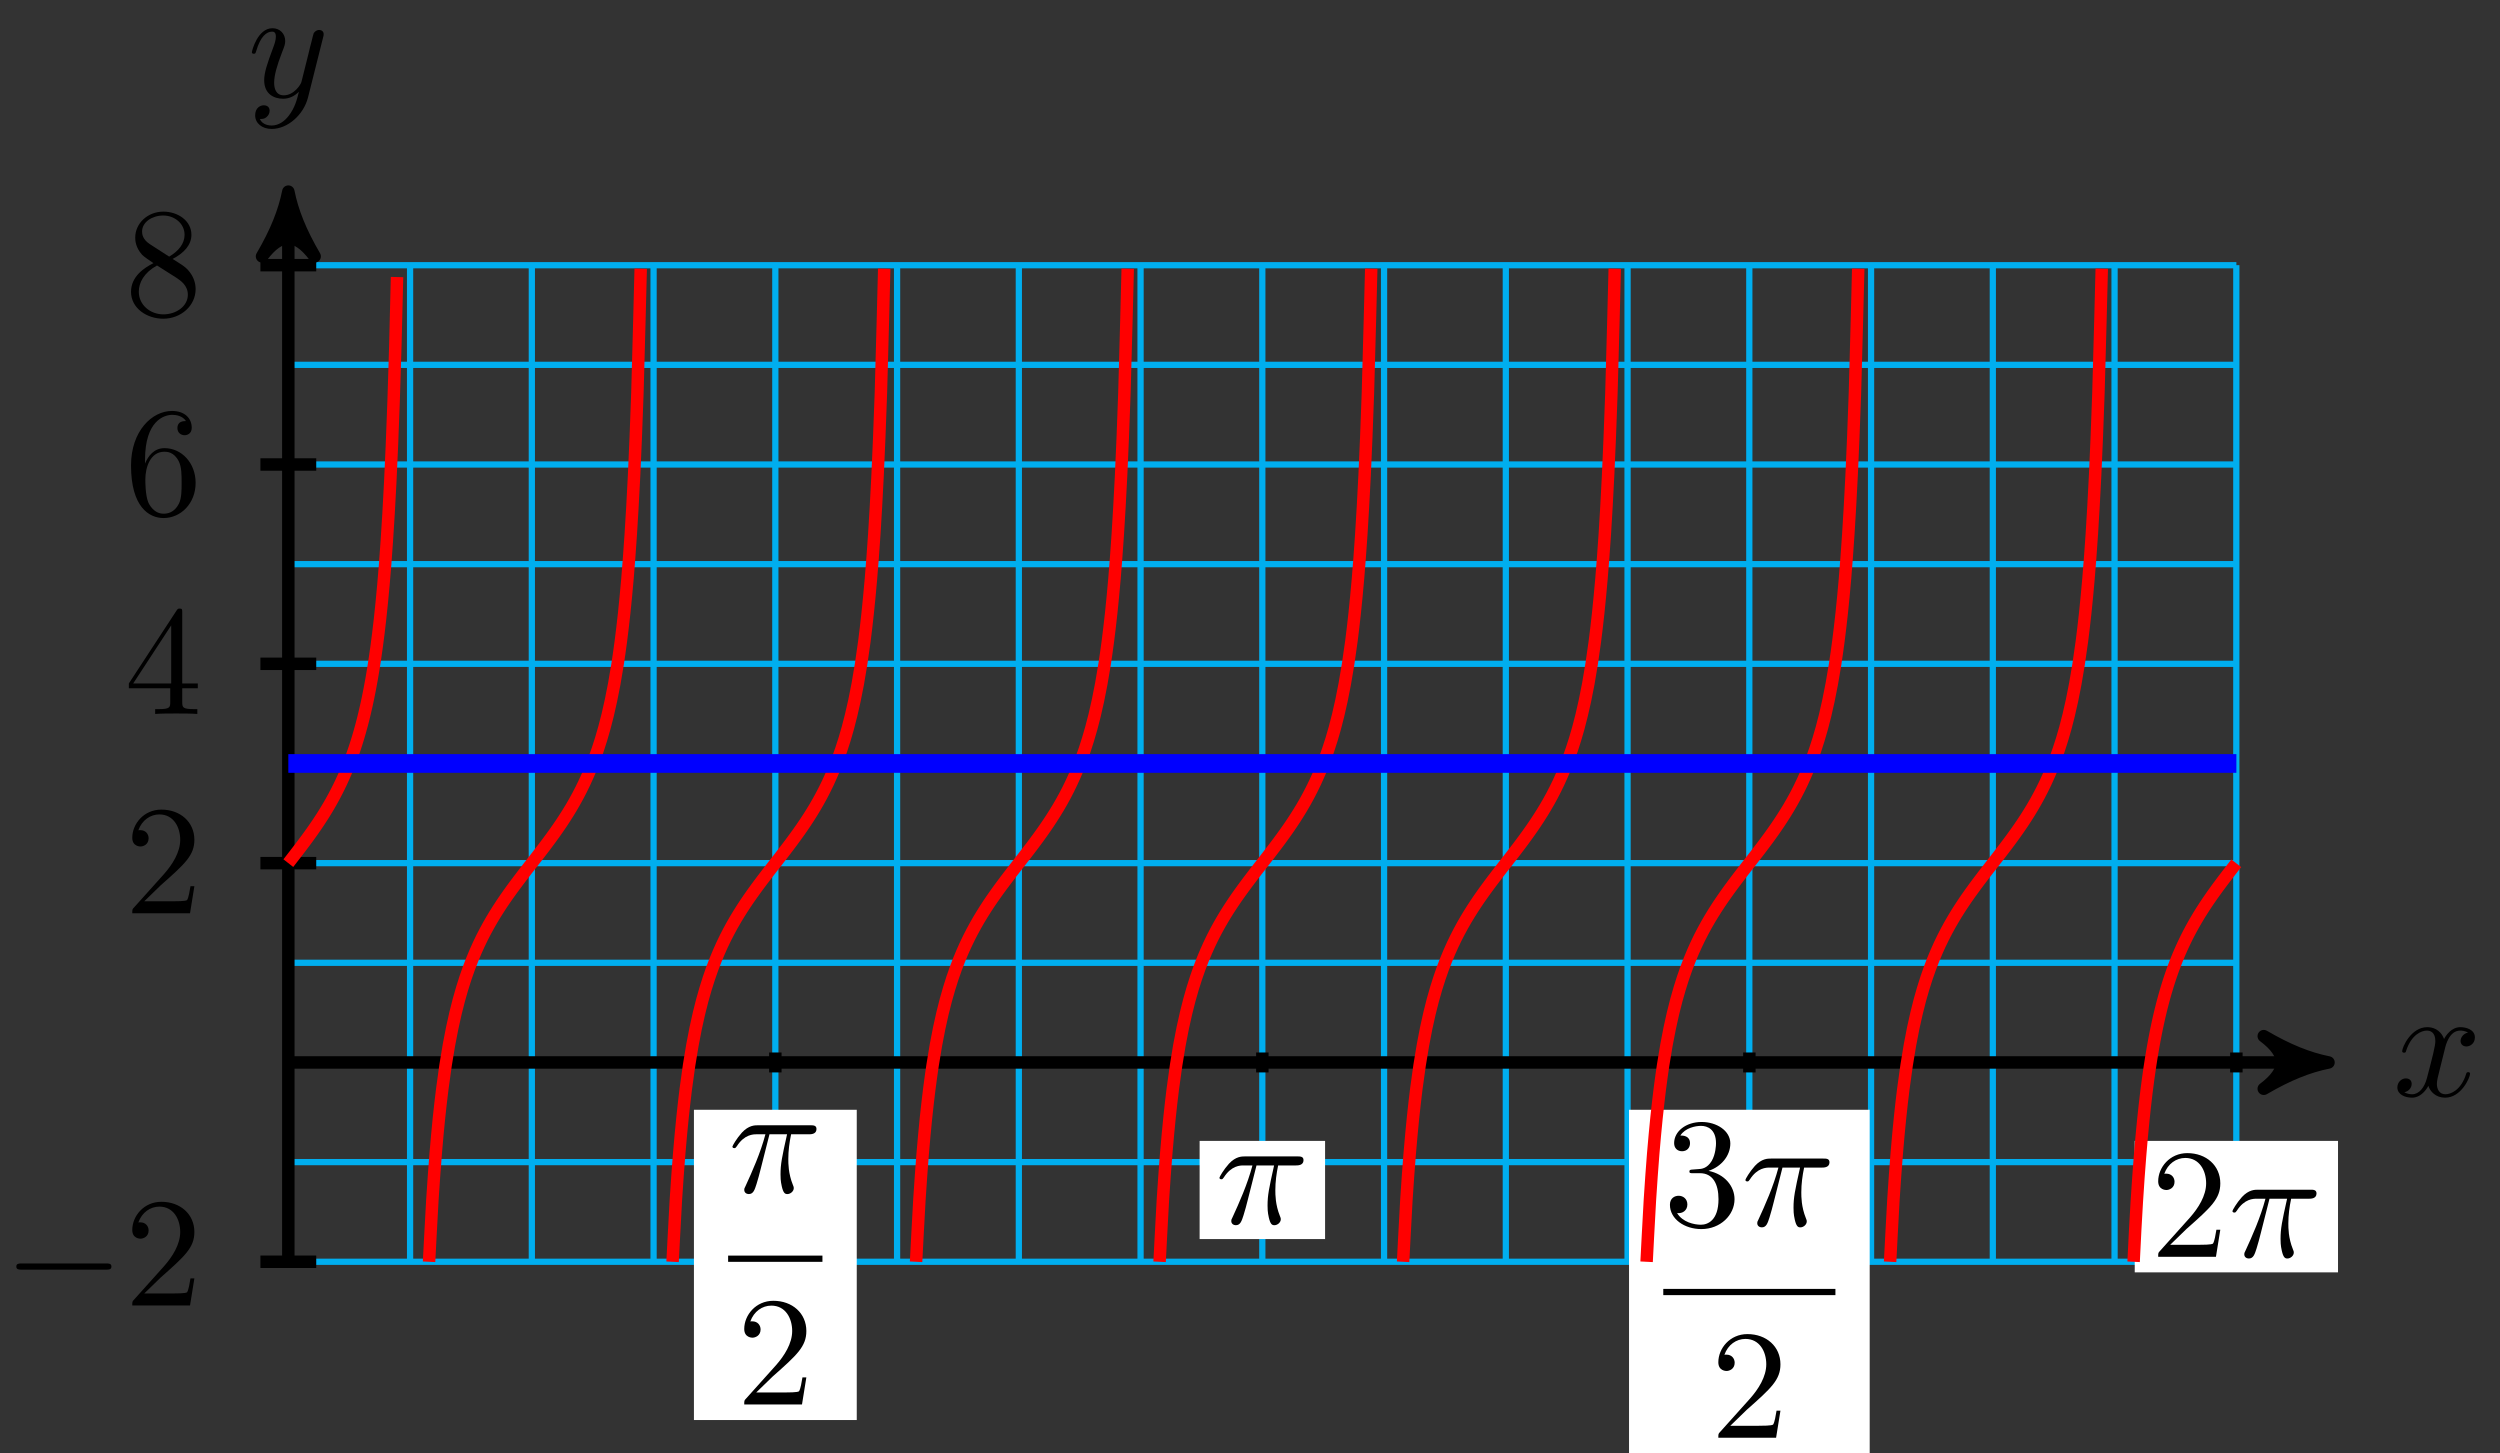 <svg xmlns="http://www.w3.org/2000/svg" xmlns:xlink="http://www.w3.org/1999/xlink" version="1.1" width="160" height="93" viewBox="0 0 160 93">
<rect x="0" y="0" width="160" height="93" fill="#333333" stroke="none"/>
<defs>
<path id="font_1_2" d="M.334 .302C.34 .328 .363 .42 .433 .42 .438 .42 .462 .42 .483 .407 .455 .402 .435 .377 .435 .353 .435 .337 .446 .318 .473 .318 .495 .318 .527 .336 .527 .376 .527 .428 .468 .442 .434 .442 .376 .442 .341 .389 .329 .366 .304 .432 .25 .442 .221 .442 .117 .442 .06 .313 .06 .288 .06 .278 .07 .278 .072 .278 .08 .278 .083 .28 .085 .289 .119 .395 .185 .42 .219 .42 .238 .42 .273 .411 .273 .353 .273 .322 .256 .255 .219 .115 .203 .053 .168 .011 .124 .011 .118 .011 .095 .011 .074 .024 .099 .029 .121 .05 .121 .078 .121 .105 .099 .113 .084 .113 .054 .113 .029 .087 .029 .055 .029 .009 .079-.011 .123-.011 .189-.011 .225 .059 .228 .065 .24 .028 .276-.011 .336-.011 .439-.011 .496 .118 .496 .143 .496 .153 .487 .153 .484 .153 .475 .153 .473 .149 .471 .142 .438 .035 .37 .011 .338 .011 .299 .011 .283 .043 .283 .077 .283 .099 .289 .121 .3 .165L.334 .302Z"/>
<path id="font_1_3" d="M.486 .381C.49 .395 .49 .397 .49 .404 .49 .422 .476 .431 .461 .431 .451 .431 .435 .425 .426 .41 .424 .405 .416 .374 .412 .356 .405 .33 .398 .303 .392 .276L.347 .096C.343 .081 .3 .011 .234 .011 .183 .011 .172 .055 .172 .092 .172 .138 .189 .2 .223 .288 .239 .329 .243 .34 .243 .36 .243 .405 .211 .442 .161 .442 .066 .442 .029 .297 .029 .288 .029 .278 .039 .278 .041 .278 .051 .278 .052 .28 .057 .296 .084 .39 .124 .42 .158 .42 .166 .42 .183 .42 .183 .388 .183 .363 .173 .337 .166 .318 .126 .212 .108 .155 .108 .108 .108 .019 .171-.011 .23-.011 .269-.011 .303 .006 .331 .034 .318-.018 .306-.067 .266-.12 .24-.154 .202-.183 .156-.183 .142-.183 .097-.18 .08-.141 .096-.141 .109-.141 .123-.129 .133-.12 .143-.107 .143-.088 .143-.057 .116-.053 .106-.053 .083-.053 .05-.069 .05-.118 .05-.168 .094-.205 .156-.205 .259-.205 .362-.114 .39-.001L.486 .381Z"/>
<path id="font_2_1" d="M.659 .23C.676 .23 .694 .23 .694 .25 .694 .27 .676 .27 .659 .27H.118C.101 .27 .083 .27 .083 .25 .083 .23 .101 .23 .118 .23H.659Z"/>
<path id="font_3_1" d="M.127 .077 .233 .18C.389 .318 .449 .372 .449 .472 .449 .586 .359 .666 .237 .666 .124 .666 .05 .574 .05 .485 .05 .429 .1 .429 .103 .429 .12 .429 .155 .441 .155 .482 .155 .508 .137 .534 .102 .534 .094 .534 .092 .534 .089 .533 .112 .598 .166 .635 .224 .635 .315 .635 .358 .554 .358 .472 .358 .392 .308 .313 .253 .251L.061 .037C.05 .026 .05 .024 .05 0H.421L.449 .174H.424C.419 .144 .412 .1 .402 .085 .395 .077 .329 .077 .307 .077H.127Z"/>
<path id="font_3_3" d="M.294 .165V.078C.294 .042 .292 .031 .218 .031H.197V0C.238 .003 .29 .003 .332 .003 .374 .003 .427 .003 .468 0V.031H.447C.373 .031 .371 .042 .371 .078V.165H.471V.196H.371V.651C.371 .671 .371 .677 .355 .677 .346 .677 .343 .677 .335 .665L.028 .196V.165H.294M.3 .196H.056L.3 .569V.196Z"/>
<path id="font_3_4" d="M.132 .328V.352C.132 .605 .256 .641 .307 .641 .331 .641 .373 .635 .395 .601 .38 .601 .34 .601 .34 .556 .34 .525 .364 .51 .386 .51 .402 .51 .432 .519 .432 .558 .432 .618 .388 .666 .305 .666 .177 .666 .042 .537 .042 .316 .042 .049 .158-.022 .251-.022 .362-.022 .457 .072 .457 .204 .457 .331 .368 .427 .257 .427 .189 .427 .152 .376 .132 .328M.251 .006C.188 .006 .158 .066 .152 .081 .134 .128 .134 .208 .134 .226 .134 .304 .166 .404 .256 .404 .272 .404 .318 .404 .349 .342 .367 .305 .367 .254 .367 .205 .367 .157 .367 .107 .35 .071 .32 .011 .274 .006 .251 .006Z"/>
<path id="font_3_5" d="M.163 .457C.117 .487 .113 .521 .113 .538 .113 .599 .178 .641 .249 .641 .322 .641 .386 .589 .386 .517 .386 .46 .347 .412 .287 .377L.163 .457M.309 .362C.381 .399 .43 .451 .43 .517 .43 .609 .341 .666 .25 .666 .15 .666 .069 .592 .069 .499 .069 .481 .071 .436 .113 .389 .124 .377 .161 .352 .186 .335 .128 .306 .042 .25 .042 .151 .042 .045 .144-.022 .249-.022 .362-.022 .457 .061 .457 .168 .457 .204 .446 .249 .408 .291 .389 .312 .373 .322 .309 .362M.209 .32 .332 .242C.36 .223 .407 .193 .407 .132 .407 .058 .332 .006 .25 .006 .164 .006 .092 .068 .092 .151 .092 .209 .124 .273 .209 .32Z"/>
<path id="font_1_1" d="M.265 .373H.378C.345 .225 .336 .182 .336 .115 .336 .1 .336 .073 .344 .039 .354-.005 .365-.011 .38-.011 .4-.011 .421 .007 .421 .027 .421 .033 .421 .035 .415 .049 .386 .121 .386 .186 .386 .214 .386 .267 .393 .321 .404 .373H.518C.531 .373 .567 .373 .567 .407 .567 .431 .546 .431 .527 .431H.192C.17 .431 .132 .431 .088 .384 .053 .345 .027 .299 .027 .294 .027 .293 .027 .284 .039 .284 .047 .284 .049 .288 .055 .296 .104 .373 .162 .373 .182 .373H.239C.207 .252 .153 .131 .111 .04 .103 .025 .103 .023 .103 .016 .103-.003 .119-.011 .132-.011 .162-.011 .17 .017 .182 .054 .196 .1 .196 .102 .209 .152L.265 .373Z"/>
<path id="font_3_2" d="M.29 .352C.372 .379 .43 .449 .43 .528 .43 .61 .342 .666 .246 .666 .145 .666 .069 .606 .069 .53 .069 .497 .091 .478 .12 .478 .151 .478 .171 .5 .171 .529 .171 .579 .124 .579 .109 .579 .14 .628 .206 .641 .242 .641 .283 .641 .338 .619 .338 .529 .338 .517 .336 .459 .31 .415 .28 .367 .246 .364 .221 .363 .213 .362 .189 .36 .182 .36 .174 .359 .167 .358 .167 .348 .167 .337 .174 .337 .191 .337H.235C.317 .337 .354 .269 .354 .17 .354 .034 .285 .006 .241 .006 .198 .006 .123 .022 .088 .081 .123 .076 .154 .098 .154 .136 .154 .172 .127 .192 .098 .192 .074 .192 .042 .178 .042 .134 .042 .043 .135-.022 .244-.022 .366-.022 .457 .068 .457 .17 .457 .253 .394 .331 .29 .352Z"/>
</defs>
<path transform="matrix(1,0,0,-1,18.453,67.997)" stroke-width=".399" stroke-linecap="butt" stroke-miterlimit="10" stroke-linejoin="miter" fill="none" stroke="#00aeef" d="M0-12.756H124.675M0-6.378H124.675M0 0H124.675M0 6.378H124.675M0 12.756H124.675M0 19.135H124.675M0 25.513H124.675M0 31.891H124.675M0 38.269H124.675M0 44.647H124.675M0 51.023H124.675M0-12.756V51.026M7.792-12.756V51.026M15.584-12.756V51.026M23.376-12.756V51.026M31.168-12.756V51.026M38.96-12.756V51.026M46.752-12.756V51.026M54.543-12.756V51.026M62.335-12.756V51.026M70.127-12.756V51.026M77.919-12.756V51.026M85.711-12.756V51.026M93.503-12.756V51.026M101.295-12.756V51.026M109.087-12.756V51.026M116.879-12.756V51.026M124.671-12.756V51.026M124.675 51.026"/>
<path transform="matrix(1,0,0,-1,18.453,67.997)" stroke-width=".797" stroke-linecap="butt" stroke-miterlimit="10" stroke-linejoin="miter" fill="none" stroke="#000000" d="M0 0H129.527"/>
<path transform="matrix(1,0,0,-1,147.988,67.997)" d="M1.036 0C-.259 .259-1.554 .777-3.108 1.684-1.554 .518-1.554-.518-3.108-1.684-1.554-.777-.259-.259 1.036 0Z"/>
<path transform="matrix(1,0,0,-1,147.988,67.997)" stroke-width=".797" stroke-linecap="butt" stroke-linejoin="round" fill="none" stroke="#000000" d="M1.036 0C-.259 .259-1.554 .777-3.108 1.684-1.554 .518-1.554-.518-3.108-1.684-1.554-.777-.259-.259 1.036 0Z"/>
<use data-text="x" xlink:href="#font_1_2" transform="matrix(9.963,0,0,-9.963,153.142,70.142)"/>
<path transform="matrix(1,0,0,-1,18.453,67.997)" stroke-width=".797" stroke-linecap="butt" stroke-miterlimit="10" stroke-linejoin="miter" fill="none" stroke="#000000" d="M0-12.756V54.694"/>
<path transform="matrix(0,-1,-1,-0,18.453,13.3)" d="M1.036 0C-.259 .259-1.554 .777-3.108 1.684-1.554 .518-1.554-.518-3.108-1.684-1.554-.777-.259-.259 1.036 0Z"/>
<path transform="matrix(0,-1,-1,-0,18.453,13.3)" stroke-width=".797" stroke-linecap="butt" stroke-linejoin="round" fill="none" stroke="#000000" d="M1.036 0C-.259 .259-1.554 .777-3.108 1.684-1.554 .518-1.554-.518-3.108-1.684-1.554-.777-.259-.259 1.036 0Z"/>
<use data-text="y" xlink:href="#font_1_3" transform="matrix(9.963,0,0,-9.963,15.832,6.21)"/>
<path transform="matrix(1,0,0,-1,18.453,67.997)" stroke-width=".797" stroke-linecap="butt" stroke-miterlimit="10" stroke-linejoin="miter" fill="none" stroke="#000000" d="M1.786-12.756H-1.786"/>
<use data-text="&#x2212;" xlink:href="#font_2_1" transform="matrix(9.963,0,0,-9.963,.217,83.55)"/>
<use data-text="2" xlink:href="#font_3_1" transform="matrix(9.963,0,0,-9.963,7.967,83.55)"/>
<path transform="matrix(1,0,0,-1,18.453,67.997)" stroke-width=".797" stroke-linecap="butt" stroke-miterlimit="10" stroke-linejoin="miter" fill="none" stroke="#000000" d="M1.786 12.756H-1.786"/>
<use data-text="2" xlink:href="#font_3_1" transform="matrix(9.963,0,0,-9.963,7.967,58.45)"/>
<path transform="matrix(1,0,0,-1,18.453,67.997)" stroke-width=".797" stroke-linecap="butt" stroke-miterlimit="10" stroke-linejoin="miter" fill="none" stroke="#000000" d="M1.786 25.513H-1.786"/>
<use data-text="4" xlink:href="#font_3_3" transform="matrix(9.963,0,0,-9.963,7.967,45.693)"/>
<path transform="matrix(1,0,0,-1,18.453,67.997)" stroke-width=".797" stroke-linecap="butt" stroke-miterlimit="10" stroke-linejoin="miter" fill="none" stroke="#000000" d="M1.786 38.269H-1.786"/>
<use data-text="6" xlink:href="#font_3_4" transform="matrix(9.963,0,0,-9.963,7.967,32.936)"/>
<path transform="matrix(1,0,0,-1,18.453,67.997)" stroke-width=".797" stroke-linecap="butt" stroke-miterlimit="10" stroke-linejoin="miter" fill="none" stroke="#000000" d="M1.786 51.026H-1.786"/>
<use data-text="8" xlink:href="#font_3_5" transform="matrix(9.963,0,0,-9.963,7.967,20.179)"/>
<path transform="matrix(1,0,0,-1,18.453,67.997)" stroke-width=".797" stroke-linecap="butt" stroke-miterlimit="10" stroke-linejoin="miter" fill="none" stroke="#000000" d="M31.169 .638V-.638"/>
<path transform="matrix(1,0,0,-1,18.453,67.997)" d="M25.959-22.885H36.379V-3.029H25.959Z" fill="#ffffff"/>
<use data-text="&#x03c0;" xlink:href="#font_1_1" transform="matrix(9.963,0,0,-9.963,46.606,76.311)"/>
<path transform="matrix(1,0,0,-1,-59.048,28.051)" stroke-width=".399" stroke-linecap="butt" stroke-miterlimit="10" stroke-linejoin="miter" fill="none" stroke="#000000" d="M105.648-52.507H111.684"/>
<use data-text="2" xlink:href="#font_3_1" transform="matrix(9.963,0,0,-9.963,47.133,89.886)"/>
<path transform="matrix(1,0,0,-1,18.453,67.997)" stroke-width=".797" stroke-linecap="butt" stroke-miterlimit="10" stroke-linejoin="miter" fill="none" stroke="#000000" d="M62.337 .638V-.638"/>
<path transform="matrix(1,0,0,-1,18.453,67.997)" d="M58.323-11.303H66.352V-5.021H58.323Z" fill="#ffffff"/>
<use data-text="&#x03c0;" xlink:href="#font_1_1" transform="matrix(9.963,0,0,-9.963,77.776,78.304)"/>
<path transform="matrix(1,0,0,-1,18.453,67.997)" stroke-width=".797" stroke-linecap="butt" stroke-miterlimit="10" stroke-linejoin="miter" fill="none" stroke="#000000" d="M93.506 .638V-.638"/>
<path transform="matrix(1,0,0,-1,18.453,67.997)" d="M85.805-25.016H101.207V-3.029H85.805Z" fill="#ffffff"/>
<use data-text="3" xlink:href="#font_3_2" transform="matrix(9.963,0,0,-9.963,106.457,78.442)"/>
<use data-text="&#x03c0;" xlink:href="#font_1_1" transform="matrix(9.963,0,0,-9.963,111.438,78.442)"/>
<path transform="matrix(1,0,0,-1,.802,30.182)" stroke-width=".399" stroke-linecap="butt" stroke-miterlimit="10" stroke-linejoin="miter" fill="none" stroke="#000000" d="M105.648-52.507H116.665"/>
<use data-text="2" xlink:href="#font_3_1" transform="matrix(9.963,0,0,-9.963,109.475,92.017)"/>
<path transform="matrix(1,0,0,-1,18.453,67.997)" stroke-width=".797" stroke-linecap="butt" stroke-miterlimit="10" stroke-linejoin="miter" fill="none" stroke="#000000" d="M124.675 .638V-.638"/>
<path transform="matrix(1,0,0,-1,18.453,67.997)" d="M118.17-13.434H131.18V-5.021H118.17Z" fill="#ffffff"/>
<use data-text="2" xlink:href="#font_3_1" transform="matrix(9.963,0,0,-9.963,137.626,80.435)"/>
<use data-text="&#x03c0;" xlink:href="#font_1_1" transform="matrix(9.963,0,0,-9.963,142.608,80.435)"/>
<path transform="matrix(1,0,0,-1,18.453,67.997)" stroke-width=".797" stroke-linecap="butt" stroke-miterlimit="10" stroke-linejoin="miter" fill="none" stroke="#ff0000" d="M0 12.756C0 12.756 .079 12.857 .109 12.896 .139 12.935 .187 12.997 .217 13.036 .248 13.075 .296 13.137 .326 13.176 .356 13.215 .405 13.278 .435 13.317 .465 13.356 .513 13.419 .543 13.458 .574 13.497 .622 13.56 .652 13.6 .682 13.639 .731 13.703 .761 13.742 .791 13.782 .839 13.846 .87 13.886 .9 13.926 .948 13.99 .978 14.031 1.008 14.071 1.057 14.136 1.087 14.177 1.117 14.217 1.165 14.283 1.196 14.324 1.226 14.365 1.274 14.431 1.304 14.473 1.335 14.515 1.383 14.582 1.413 14.624 1.443 14.666 1.492 14.734 1.522 14.777 1.552 14.819 1.6 14.888 1.63 14.931 1.661 14.975 1.709 15.045 1.739 15.089 1.769 15.133 1.818 15.204 1.848 15.248 1.878 15.293 1.926 15.365 1.957 15.411 1.987 15.457 2.035 15.53 2.065 15.576 2.095 15.623 2.144 15.698 2.174 15.745 2.204 15.793 2.252 15.869 2.283 15.917 2.313 15.966 2.361 16.044 2.391 16.093 2.421 16.143 2.47 16.223 2.5 16.274 2.53 16.324 2.579 16.406 2.609 16.458 2.639 16.51 2.687 16.594 2.717 16.647 2.748 16.701 2.796 16.787 2.826 16.842 2.856 16.897 2.905 16.985 2.935 17.042 2.965 17.098 3.013 17.189 3.043 17.248 3.074 17.306 3.122 17.4 3.152 17.46 3.182 17.52 3.231 17.618 3.261 17.68 3.291 17.741 3.339 17.842 3.37 17.907 3.4 17.971 3.448 18.075 3.478 18.142 3.508 18.208 3.557 18.317 3.587 18.386 3.617 18.454 3.666 18.567 3.696 18.639 3.726 18.711 3.774 18.828 3.804 18.903 3.834 18.978 3.883 19.1 3.913 19.179 3.943 19.257 3.992 19.385 4.022 19.466 4.052 19.548 4.1 19.682 4.13 19.768 4.161 19.854 4.209 19.994 4.239 20.084 4.269 20.174 4.318 20.322 4.348 20.417 4.378 20.512 4.426 20.668 4.457 20.768 4.487 20.868 4.535 21.032 4.565 21.138 4.595 21.244 4.644 21.419 4.674 21.531 4.704 21.643 4.752 21.828 4.783 21.947 4.813 22.067 4.861 22.264 4.891 22.392 4.921 22.519 4.97 22.73 5 22.866 5.03 23.003 5.079 23.228 5.109 23.375 5.139 23.521 5.187 23.763 5.217 23.921 5.248 24.079 5.296 24.34 5.326 24.511 5.356 24.682 5.405 24.966 5.435 25.152 5.465 25.338 5.513 25.647 5.543 25.85 5.574 26.053 5.622 26.391 5.652 26.613 5.682 26.836 5.731 27.208 5.761 27.453 5.791 27.699 5.839 28.11 5.87 28.383 5.9 28.655 5.948 29.112 5.978 29.416 6.008 29.72 6.057 30.233 6.087 30.576 6.117 30.918 6.166 31.497 6.196 31.886 6.226 32.276 6.274 32.934 6.304 33.381 6.335 33.828 6.383 34.589 6.413 35.107 6.443 35.625 6.492 36.509 6.522 37.117 6.552 37.726 6.6 38.767 6.63 39.493 6.661 40.22 6.709 41.47 6.739 42.353 6.769 43.236 6.818 44.76 6.848 45.858 6.878 46.956 6.957 50.266 6.957 50.266"/>
<path transform="matrix(1,0,0,-1,18.453,67.997)" stroke-width=".797" stroke-linecap="butt" stroke-miterlimit="10" stroke-linejoin="miter" fill="none" stroke="#ff0000" d="M9.007-12.757C9.007-12.757 9.16-9.762 9.219-8.803 9.278-7.843 9.372-6.574 9.431-5.845 9.489-5.115 9.583-4.121 9.642-3.545 9.701-2.969 9.795-2.163 9.854-1.695 9.913-1.227 10.007-.561 10.065-.172 10.124 .217 10.218 .779 10.277 1.108 10.336 1.438 10.43 1.919 10.489 2.203 10.547 2.486 10.642 2.905 10.7 3.153 10.759 3.401 10.853 3.77 10.912 3.989 10.971 4.208 11.065 4.536 11.124 4.732 11.182 4.928 11.277 5.223 11.335 5.4 11.394 5.576 11.488 5.844 11.547 6.005 11.606 6.165 11.7 6.41 11.759 6.557 11.817 6.704 11.911 6.93 11.97 7.065 12.029 7.201 12.123 7.41 12.182 7.537 12.241 7.663 12.335 7.858 12.393 7.976 12.452 8.094 12.546 8.277 12.605 8.388 12.664 8.499 12.758 8.672 12.817 8.777 12.875 8.882 12.97 9.045 13.028 9.145 13.087 9.245 13.181 9.401 13.24 9.496 13.299 9.592 13.393 9.741 13.452 9.832 13.51 9.924 13.605 10.068 13.663 10.156 13.722 10.244 13.816 10.383 13.875 10.468 13.934 10.553 14.028 10.687 14.087 10.77 14.145 10.853 14.24 10.984 14.298 11.065 14.357 11.146 14.451 11.274 14.51 11.353 14.569 11.433 14.663 11.558 14.722 11.636 14.78 11.714 14.874 11.838 14.933 11.915 14.992 11.992 15.086 12.114 15.145 12.19 15.204 12.266 15.298 12.388 15.356 12.464 15.415 12.539 15.509 12.66 15.568 12.736 15.627 12.811 15.721 12.932 15.78 13.008 15.838 13.084 15.933 13.205 15.991 13.281 16.05 13.357 16.144 13.479 16.203 13.556 16.262 13.633 16.356 13.756 16.415 13.834 16.473 13.912 16.568 14.037 16.626 14.116 16.685 14.195 16.779 14.323 16.838 14.403 16.897 14.484 16.991 14.615 17.05 14.697 17.108 14.78 17.202 14.914 17.261 14.999 17.32 15.084 17.414 15.221 17.473 15.309 17.532 15.397 17.626 15.54 17.684 15.631 17.743 15.722 17.837 15.87 17.896 15.965 17.955 16.059 18.049 16.214 18.108 16.313 18.166 16.412 18.261 16.575 18.319 16.679 18.378 16.783 18.472 16.954 18.531 17.064 18.59 17.174 18.684 17.356 18.743 17.473 18.801 17.59 18.896 17.783 18.954 17.908 19.013 18.033 19.107 18.24 19.166 18.374 19.225 18.508 19.319 18.731 19.378 18.876 19.436 19.021 19.531 19.263 19.589 19.421 19.648 19.579 19.742 19.844 19.801 20.018 19.86 20.192 19.954 20.482 20.013 20.675 20.071 20.867 20.165 21.191 20.224 21.406 20.283 21.621 20.377 21.983 20.436 22.226 20.494 22.469 20.589 22.88 20.647 23.158 20.706 23.435 20.8 23.906 20.859 24.228 20.918 24.55 21.012 25.098 21.071 25.477 21.129 25.856 21.224 26.504 21.282 26.958 21.341 27.413 21.435 28.195 21.494 28.752 21.553 29.309 21.647 30.271 21.706 30.973 21.764 31.675 21.859 32.896 21.917 33.813 21.976 34.73 22.07 36.329 22.129 37.584 22.188 38.839 22.282 41.025 22.341 42.859 22.399 44.692 22.552 50.799 22.552 50.799"/>
<path transform="matrix(1,0,0,-1,18.453,67.997)" stroke-width=".797" stroke-linecap="butt" stroke-miterlimit="10" stroke-linejoin="miter" fill="none" stroke="#ff0000" d="M24.592-12.757C24.592-12.757 24.745-9.762 24.803-8.803 24.862-7.843 24.956-6.574 25.015-5.845 25.074-5.115 25.168-4.121 25.227-3.545 25.285-2.969 25.38-2.163 25.438-1.695 25.497-1.227 25.591-.561 25.65-.172 25.709 .217 25.803 .779 25.862 1.108 25.92 1.438 26.014 1.919 26.073 2.203 26.132 2.486 26.226 2.905 26.285 3.153 26.344 3.401 26.438 3.77 26.496 3.989 26.555 4.208 26.649 4.536 26.708 4.732 26.767 4.928 26.861 5.223 26.92 5.4 26.978 5.576 27.073 5.844 27.131 6.005 27.19 6.165 27.284 6.41 27.343 6.557 27.402 6.704 27.496 6.93 27.555 7.065 27.613 7.201 27.708 7.41 27.766 7.537 27.825 7.663 27.919 7.858 27.978 7.976 28.037 8.094 28.131 8.277 28.19 8.388 28.248 8.499 28.342 8.672 28.401 8.777 28.46 8.882 28.554 9.045 28.613 9.145 28.672 9.245 28.766 9.401 28.825 9.496 28.883 9.592 28.977 9.741 29.036 9.832 29.095 9.924 29.189 10.068 29.248 10.156 29.306 10.244 29.401 10.383 29.459 10.468 29.518 10.553 29.612 10.687 29.671 10.77 29.73 10.853 29.824 10.984 29.883 11.065 29.941 11.146 30.036 11.274 30.094 11.353 30.153 11.433 30.247 11.558 30.306 11.636 30.365 11.714 30.459 11.838 30.518 11.915 30.576 11.992 30.671 12.114 30.729 12.19 30.788 12.266 30.882 12.388 30.941 12.464 31 12.539 31.094 12.66 31.153 12.736 31.211 12.811 31.305 12.932 31.364 13.008 31.423 13.084 31.517 13.205 31.576 13.281 31.635 13.357 31.729 13.479 31.787 13.556 31.846 13.633 31.94 13.756 31.999 13.834 32.058 13.912 32.152 14.037 32.211 14.116 32.269 14.195 32.364 14.323 32.422 14.403 32.481 14.484 32.575 14.615 32.634 14.697 32.693 14.78 32.787 14.914 32.846 14.999 32.904 15.084 32.999 15.221 33.057 15.309 33.116 15.397 33.21 15.54 33.269 15.631 33.328 15.722 33.422 15.87 33.481 15.965 33.539 16.059 33.633 16.214 33.692 16.313 33.751 16.412 33.845 16.575 33.904 16.679 33.963 16.783 34.057 16.954 34.115 17.064 34.174 17.174 34.268 17.356 34.327 17.473 34.386 17.59 34.48 17.783 34.539 17.908 34.597 18.033 34.692 18.24 34.75 18.374 34.809 18.508 34.903 18.731 34.962 18.876 35.021 19.021 35.115 19.263 35.174 19.421 35.232 19.579 35.327 19.844 35.385 20.018 35.444 20.192 35.538 20.482 35.597 20.675 35.656 20.867 35.75 21.191 35.809 21.406 35.867 21.621 35.962 21.983 36.02 22.226 36.079 22.469 36.173 22.88 36.232 23.158 36.291 23.435 36.385 23.906 36.444 24.228 36.502 24.55 36.596 25.098 36.655 25.477 36.714 25.856 36.808 26.504 36.867 26.958 36.926 27.413 37.02 28.195 37.078 28.752 37.137 29.309 37.231 30.271 37.29 30.973 37.349 31.675 37.443 32.896 37.502 33.813 37.56 34.73 37.655 36.329 37.713 37.584 37.772 38.839 37.866 41.025 37.925 42.859 37.984 44.692 38.137 50.799 38.137 50.799"/>
<path transform="matrix(1,0,0,-1,18.453,67.997)" stroke-width=".797" stroke-linecap="butt" stroke-miterlimit="10" stroke-linejoin="miter" fill="none" stroke="#ff0000" d="M40.176-12.757C40.176-12.757 40.329-9.762 40.388-8.803 40.447-7.843 40.541-6.574 40.599-5.845 40.658-5.115 40.752-4.121 40.811-3.545 40.87-2.969 40.964-2.163 41.023-1.695 41.081-1.227 41.176-.561 41.234-.172 41.293 .217 41.387 .779 41.446 1.108 41.505 1.438 41.599 1.919 41.658 2.203 41.716 2.486 41.811 2.905 41.869 3.153 41.928 3.401 42.022 3.77 42.081 3.989 42.14 4.208 42.234 4.536 42.293 4.732 42.351 4.928 42.445 5.223 42.504 5.4 42.563 5.576 42.657 5.844 42.716 6.005 42.775 6.165 42.869 6.41 42.927 6.557 42.986 6.704 43.08 6.93 43.139 7.065 43.198 7.201 43.292 7.41 43.351 7.537 43.409 7.663 43.504 7.858 43.562 7.976 43.621 8.094 43.715 8.277 43.774 8.388 43.833 8.499 43.927 8.672 43.986 8.777 44.044 8.882 44.139 9.045 44.197 9.145 44.256 9.245 44.35 9.401 44.409 9.496 44.468 9.592 44.562 9.741 44.621 9.832 44.679 9.924 44.773 10.068 44.832 10.156 44.891 10.244 44.985 10.383 45.044 10.468 45.103 10.553 45.197 10.687 45.256 10.77 45.314 10.853 45.408 10.984 45.467 11.065 45.526 11.146 45.62 11.274 45.679 11.353 45.737 11.433 45.832 11.558 45.89 11.636 45.949 11.714 46.043 11.838 46.102 11.915 46.161 11.992 46.255 12.114 46.314 12.19 46.372 12.266 46.467 12.388 46.525 12.464 46.584 12.539 46.678 12.66 46.737 12.736 46.796 12.811 46.89 12.932 46.949 13.008 47.007 13.084 47.102 13.205 47.16 13.281 47.219 13.357 47.313 13.479 47.372 13.556 47.431 13.633 47.525 13.756 47.584 13.834 47.642 13.912 47.736 14.037 47.795 14.116 47.854 14.195 47.948 14.323 48.007 14.403 48.066 14.484 48.16 14.615 48.218 14.697 48.277 14.78 48.371 14.914 48.43 14.999 48.489 15.084 48.583 15.221 48.642 15.309 48.7 15.397 48.795 15.54 48.853 15.631 48.912 15.722 49.006 15.87 49.065 15.965 49.124 16.059 49.218 16.214 49.277 16.313 49.335 16.412 49.43 16.575 49.488 16.679 49.547 16.783 49.641 16.954 49.7 17.064 49.759 17.174 49.853 17.356 49.912 17.473 49.97 17.59 50.064 17.783 50.123 17.908 50.182 18.033 50.276 18.24 50.335 18.374 50.394 18.508 50.488 18.731 50.547 18.876 50.605 19.021 50.699 19.263 50.758 19.421 50.817 19.579 50.911 19.844 50.97 20.018 51.028 20.192 51.123 20.482 51.181 20.675 51.24 20.867 51.334 21.191 51.393 21.406 51.452 21.621 51.546 21.983 51.605 22.226 51.663 22.469 51.758 22.88 51.816 23.158 51.875 23.435 51.969 23.906 52.028 24.228 52.087 24.55 52.181 25.098 52.24 25.477 52.298 25.856 52.393 26.504 52.451 26.958 52.51 27.413 52.604 28.195 52.663 28.752 52.722 29.309 52.816 30.271 52.875 30.973 52.933 31.675 53.027 32.896 53.086 33.813 53.145 34.73 53.239 36.329 53.298 37.584 53.357 38.839 53.451 41.025 53.509 42.859 53.568 44.692 53.721 50.799 53.721 50.799"/>
<path transform="matrix(1,0,0,-1,18.453,67.997)" stroke-width=".797" stroke-linecap="butt" stroke-miterlimit="10" stroke-linejoin="miter" fill="none" stroke="#ff0000" d="M55.761-12.757C55.761-12.757 55.914-9.762 55.972-8.803 56.031-7.843 56.125-6.574 56.184-5.845 56.243-5.115 56.337-4.121 56.396-3.545 56.454-2.969 56.548-2.163 56.607-1.695 56.666-1.227 56.76-.561 56.819-.172 56.877 .217 56.972 .779 57.03 1.108 57.089 1.438 57.183 1.919 57.242 2.203 57.301 2.486 57.395 2.905 57.454 3.153 57.512 3.401 57.607 3.77 57.665 3.989 57.724 4.208 57.818 4.536 57.877 4.732 57.936 4.928 58.03 5.223 58.089 5.4 58.147 5.576 58.242 5.844 58.3 6.005 58.359 6.165 58.453 6.41 58.512 6.557 58.571 6.704 58.665 6.93 58.724 7.065 58.782 7.201 58.876 7.41 58.935 7.537 58.994 7.663 59.088 7.858 59.147 7.976 59.206 8.094 59.3 8.277 59.358 8.388 59.417 8.499 59.511 8.672 59.57 8.777 59.629 8.882 59.723 9.045 59.782 9.145 59.84 9.245 59.935 9.401 59.993 9.496 60.052 9.592 60.146 9.741 60.205 9.832 60.264 9.924 60.358 10.068 60.417 10.156 60.475 10.244 60.57 10.383 60.628 10.468 60.687 10.553 60.781 10.687 60.84 10.77 60.899 10.853 60.993 10.984 61.052 11.065 61.11 11.146 61.205 11.274 61.263 11.353 61.322 11.433 61.416 11.558 61.475 11.636 61.534 11.714 61.628 11.838 61.687 11.915 61.745 11.992 61.839 12.114 61.898 12.19 61.957 12.266 62.051 12.388 62.11 12.464 62.169 12.539 62.263 12.66 62.321 12.736 62.38 12.811 62.474 12.932 62.533 13.008 62.592 13.084 62.686 13.205 62.745 13.281 62.803 13.357 62.898 13.479 62.956 13.556 63.015 13.633 63.109 13.756 63.168 13.834 63.227 13.912 63.321 14.037 63.38 14.116 63.438 14.195 63.533 14.323 63.591 14.403 63.65 14.484 63.744 14.615 63.803 14.697 63.862 14.78 63.956 14.914 64.015 14.999 64.073 15.084 64.167 15.221 64.226 15.309 64.285 15.397 64.379 15.54 64.438 15.631 64.497 15.722 64.591 15.87 64.649 15.965 64.708 16.059 64.802 16.214 64.861 16.313 64.92 16.412 65.014 16.575 65.073 16.679 65.131 16.783 65.226 16.954 65.284 17.064 65.343 17.174 65.437 17.356 65.496 17.473 65.555 17.59 65.649 17.783 65.708 17.908 65.766 18.033 65.861 18.24 65.919 18.374 65.978 18.508 66.072 18.731 66.131 18.876 66.19 19.021 66.284 19.263 66.343 19.421 66.401 19.579 66.496 19.844 66.554 20.018 66.613 20.192 66.707 20.482 66.766 20.675 66.825 20.867 66.919 21.191 66.978 21.406 67.036 21.621 67.13 21.983 67.189 22.226 67.248 22.469 67.342 22.88 67.401 23.158 67.46 23.435 67.554 23.906 67.612 24.228 67.671 24.55 67.765 25.098 67.824 25.477 67.883 25.856 67.977 26.504 68.036 26.958 68.094 27.413 68.189 28.195 68.247 28.752 68.306 29.309 68.4 30.271 68.459 30.973 68.518 31.675 68.612 32.896 68.671 33.813 68.729 34.73 68.824 36.329 68.882 37.584 68.941 38.839 69.035 41.025 69.094 42.859 69.153 44.692 69.306 50.799 69.306 50.799"/>
<path transform="matrix(1,0,0,-1,18.453,67.997)" stroke-width=".797" stroke-linecap="butt" stroke-miterlimit="10" stroke-linejoin="miter" fill="none" stroke="#ff0000" d="M71.345-12.757C71.345-12.757 71.498-9.762 71.556-8.803 71.615-7.843 71.709-6.574 71.768-5.845 71.827-5.115 71.921-4.121 71.98-3.545 72.038-2.969 72.133-2.163 72.191-1.695 72.25-1.227 72.344-.561 72.403-.172 72.462 .217 72.556 .779 72.615 1.108 72.673 1.438 72.767 1.919 72.826 2.203 72.885 2.486 72.979 2.905 73.038 3.153 73.097 3.401 73.191 3.77 73.249 3.989 73.308 4.208 73.402 4.536 73.461 4.732 73.52 4.928 73.614 5.223 73.673 5.4 73.731 5.576 73.826 5.844 73.884 6.005 73.943 6.165 74.037 6.41 74.096 6.557 74.155 6.704 74.249 6.93 74.308 7.065 74.366 7.201 74.461 7.41 74.519 7.537 74.578 7.663 74.672 7.858 74.731 7.976 74.79 8.094 74.884 8.277 74.943 8.388 75.001 8.499 75.096 8.672 75.154 8.777 75.213 8.882 75.307 9.045 75.366 9.145 75.425 9.245 75.519 9.401 75.578 9.496 75.636 9.592 75.73 9.741 75.789 9.832 75.848 9.924 75.942 10.068 76.001 10.156 76.06 10.244 76.154 10.383 76.212 10.468 76.271 10.553 76.365 10.687 76.424 10.77 76.483 10.853 76.577 10.984 76.636 11.065 76.694 11.146 76.789 11.274 76.847 11.353 76.906 11.433 77 11.558 77.059 11.636 77.118 11.714 77.212 11.838 77.271 11.915 77.329 11.992 77.424 12.114 77.482 12.19 77.541 12.266 77.635 12.388 77.694 12.464 77.753 12.539 77.847 12.66 77.906 12.736 77.964 12.811 78.058 12.932 78.117 13.008 78.176 13.084 78.27 13.205 78.329 13.281 78.388 13.357 78.482 13.479 78.54 13.556 78.599 13.633 78.693 13.756 78.752 13.834 78.811 13.912 78.905 14.037 78.964 14.116 79.022 14.195 79.117 14.323 79.175 14.403 79.234 14.484 79.328 14.615 79.387 14.697 79.446 14.78 79.54 14.914 79.599 14.999 79.657 15.084 79.752 15.221 79.81 15.309 79.869 15.397 79.963 15.54 80.022 15.631 80.081 15.722 80.175 15.87 80.234 15.965 80.292 16.059 80.387 16.214 80.445 16.313 80.504 16.412 80.598 16.575 80.657 16.679 80.716 16.783 80.81 16.954 80.869 17.064 80.927 17.174 81.021 17.356 81.08 17.473 81.139 17.59 81.233 17.783 81.292 17.908 81.351 18.033 81.445 18.24 81.503 18.374 81.562 18.508 81.656 18.731 81.715 18.876 81.774 19.021 81.868 19.263 81.927 19.421 81.985 19.579 82.08 19.844 82.138 20.018 82.197 20.192 82.291 20.482 82.35 20.675 82.409 20.867 82.503 21.191 82.562 21.406 82.62 21.621 82.715 21.983 82.773 22.226 82.832 22.469 82.926 22.88 82.985 23.158 83.044 23.435 83.138 23.906 83.197 24.228 83.255 24.55 83.349 25.098 83.408 25.477 83.467 25.856 83.561 26.504 83.62 26.958 83.679 27.413 83.773 28.195 83.831 28.752 83.89 29.309 83.984 30.271 84.043 30.973 84.102 31.675 84.196 32.896 84.255 33.813 84.313 34.73 84.408 36.329 84.466 37.584 84.525 38.839 84.619 41.025 84.678 42.859 84.737 44.692 84.89 50.799 84.89 50.799"/>
<path transform="matrix(1,0,0,-1,18.453,67.997)" stroke-width=".797" stroke-linecap="butt" stroke-miterlimit="10" stroke-linejoin="miter" fill="none" stroke="#ff0000" d="M86.929-12.757C86.929-12.757 87.082-9.762 87.141-8.803 87.2-7.843 87.294-6.574 87.352-5.845 87.411-5.115 87.505-4.121 87.564-3.545 87.623-2.969 87.717-2.163 87.776-1.695 87.834-1.227 87.929-.561 87.987-.172 88.046 .217 88.14 .779 88.199 1.108 88.258 1.438 88.352 1.919 88.411 2.203 88.469 2.486 88.564 2.905 88.622 3.153 88.681 3.401 88.775 3.77 88.834 3.989 88.893 4.208 88.987 4.536 89.046 4.732 89.104 4.928 89.198 5.223 89.257 5.4 89.316 5.576 89.41 5.844 89.469 6.005 89.528 6.165 89.622 6.41 89.681 6.557 89.739 6.704 89.833 6.93 89.892 7.065 89.951 7.201 90.045 7.41 90.104 7.537 90.162 7.663 90.257 7.858 90.315 7.976 90.374 8.094 90.468 8.277 90.527 8.388 90.586 8.499 90.68 8.672 90.739 8.777 90.797 8.882 90.892 9.045 90.95 9.145 91.009 9.245 91.103 9.401 91.162 9.496 91.221 9.592 91.315 9.741 91.374 9.832 91.432 9.924 91.527 10.068 91.585 10.156 91.644 10.244 91.738 10.383 91.797 10.468 91.856 10.553 91.95 10.687 92.009 10.77 92.067 10.853 92.161 10.984 92.22 11.065 92.279 11.146 92.373 11.274 92.432 11.353 92.491 11.433 92.585 11.558 92.643 11.636 92.702 11.714 92.796 11.838 92.855 11.915 92.914 11.992 93.008 12.114 93.067 12.19 93.125 12.266 93.22 12.388 93.278 12.464 93.337 12.539 93.431 12.66 93.49 12.736 93.549 12.811 93.643 12.932 93.702 13.008 93.76 13.084 93.855 13.205 93.913 13.281 93.972 13.357 94.066 13.479 94.125 13.556 94.184 13.633 94.278 13.756 94.337 13.834 94.395 13.912 94.49 14.037 94.548 14.116 94.607 14.195 94.701 14.323 94.76 14.403 94.819 14.484 94.913 14.615 94.972 14.697 95.03 14.78 95.124 14.914 95.183 14.999 95.242 15.084 95.336 15.221 95.395 15.309 95.453 15.397 95.548 15.54 95.606 15.631 95.665 15.722 95.759 15.87 95.818 15.965 95.877 16.059 95.971 16.214 96.03 16.313 96.088 16.412 96.183 16.575 96.241 16.679 96.3 16.783 96.394 16.954 96.453 17.064 96.512 17.174 96.606 17.356 96.665 17.473 96.723 17.59 96.818 17.783 96.876 17.908 96.935 18.033 97.029 18.24 97.088 18.374 97.147 18.508 97.241 18.731 97.3 18.876 97.358 19.021 97.452 19.263 97.511 19.421 97.57 19.579 97.664 19.844 97.723 20.018 97.782 20.192 97.876 20.482 97.934 20.675 97.993 20.867 98.087 21.191 98.146 21.406 98.205 21.621 98.299 21.983 98.358 22.226 98.416 22.469 98.511 22.88 98.569 23.158 98.628 23.435 98.722 23.906 98.781 24.228 98.84 24.55 98.934 25.098 98.993 25.477 99.051 25.856 99.146 26.504 99.204 26.958 99.263 27.413 99.357 28.195 99.416 28.752 99.475 29.309 99.569 30.271 99.628 30.973 99.686 31.675 99.78 32.896 99.839 33.813 99.898 34.73 99.992 36.329 100.051 37.584 100.11 38.839 100.204 41.025 100.263 42.859 100.321 44.692 100.474 50.799 100.474 50.799"/>
<path transform="matrix(1,0,0,-1,18.453,67.997)" stroke-width=".797" stroke-linecap="butt" stroke-miterlimit="10" stroke-linejoin="miter" fill="none" stroke="#ff0000" d="M102.514-12.757C102.514-12.757 102.667-9.762 102.725-8.803 102.784-7.843 102.878-6.574 102.937-5.845 102.996-5.115 103.09-4.121 103.149-3.545 103.207-2.969 103.301-2.163 103.36-1.695 103.419-1.227 103.513-.561 103.572-.172 103.631 .217 103.725 .779 103.783 1.108 103.842 1.438 103.936 1.919 103.995 2.203 104.054 2.486 104.148 2.905 104.207 3.153 104.265 3.401 104.36 3.77 104.418 3.989 104.477 4.208 104.571 4.536 104.63 4.732 104.689 4.928 104.783 5.223 104.842 5.4 104.9 5.576 104.995 5.844 105.053 6.005 105.112 6.165 105.206 6.41 105.265 6.557 105.324 6.704 105.418 6.93 105.477 7.065 105.535 7.201 105.63 7.41 105.688 7.537 105.747 7.663 105.841 7.858 105.9 7.976 105.959 8.094 106.053 8.277 106.112 8.388 106.17 8.499 106.264 8.672 106.323 8.777 106.382 8.882 106.476 9.045 106.535 9.145 106.594 9.245 106.688 9.401 106.746 9.496 106.805 9.592 106.899 9.741 106.958 9.832 107.017 9.924 107.111 10.068 107.17 10.156 107.228 10.244 107.323 10.383 107.381 10.468 107.44 10.553 107.534 10.687 107.593 10.77 107.652 10.853 107.746 10.984 107.805 11.065 107.863 11.146 107.958 11.274 108.016 11.353 108.075 11.433 108.169 11.558 108.228 11.636 108.287 11.714 108.381 11.838 108.44 11.915 108.498 11.992 108.592 12.114 108.651 12.19 108.71 12.266 108.804 12.388 108.863 12.464 108.922 12.539 109.016 12.66 109.074 12.736 109.133 12.811 109.227 12.932 109.286 13.008 109.345 13.084 109.439 13.205 109.498 13.281 109.556 13.357 109.651 13.479 109.709 13.556 109.768 13.633 109.862 13.756 109.921 13.834 109.98 13.912 110.074 14.037 110.133 14.116 110.191 14.195 110.286 14.323 110.344 14.403 110.403 14.484 110.497 14.615 110.556 14.697 110.615 14.78 110.709 14.914 110.768 14.999 110.826 15.084 110.921 15.221 110.979 15.309 111.038 15.397 111.132 15.54 111.191 15.631 111.25 15.722 111.344 15.87 111.403 15.965 111.461 16.059 111.555 16.214 111.614 16.313 111.673 16.412 111.767 16.575 111.826 16.679 111.885 16.783 111.979 16.954 112.037 17.064 112.096 17.174 112.19 17.356 112.249 17.473 112.308 17.59 112.402 17.783 112.461 17.908 112.519 18.033 112.614 18.24 112.672 18.374 112.731 18.508 112.825 18.731 112.884 18.876 112.943 19.021 113.037 19.263 113.096 19.421 113.154 19.579 113.249 19.844 113.307 20.018 113.366 20.192 113.46 20.482 113.519 20.675 113.578 20.867 113.672 21.191 113.731 21.406 113.789 21.621 113.883 21.983 113.942 22.226 114.001 22.469 114.095 22.88 114.154 23.158 114.213 23.435 114.307 23.906 114.365 24.228 114.424 24.55 114.518 25.098 114.577 25.477 114.636 25.856 114.73 26.504 114.789 26.958 114.847 27.413 114.942 28.195 115 28.752 115.059 29.309 115.153 30.271 115.212 30.973 115.271 31.675 115.365 32.896 115.424 33.813 115.482 34.73 115.577 36.329 115.635 37.584 115.694 38.839 115.788 41.025 115.847 42.859 115.906 44.692 116.059 50.799 116.059 50.799"/>
<path transform="matrix(1,0,0,-1,18.453,67.997)" stroke-width=".797" stroke-linecap="butt" stroke-miterlimit="10" stroke-linejoin="miter" fill="none" stroke="#ff0000" d="M118.098-12.757C118.098-12.757 118.172-11.22 118.201-10.685 118.229-10.151 118.275-9.367 118.303-8.905 118.332-8.444 118.378-7.761 118.406-7.358 118.434-6.955 118.48-6.357 118.509-6.002 118.537-5.648 118.583-5.118 118.611-4.803 118.64-4.487 118.685-4.014 118.714-3.732 118.742-3.449 118.788-3.023 118.817-2.769 118.845-2.514 118.891-2.129 118.919-1.899 118.948-1.668 118.993-1.317 119.022-1.107 119.05-.897 119.096-.576 119.124-.384 119.153-.191 119.199 .103 119.227 .28 119.256 .457 119.301 .729 119.33 .892 119.358 1.056 119.404 1.308 119.432 1.459 119.461 1.611 119.507 1.844 119.535 1.985 119.564 2.126 119.609 2.344 119.638 2.476 119.666 2.608 119.712 2.812 119.74 2.936 119.769 3.06 119.814 3.251 119.843 3.367 119.871 3.483 119.917 3.663 119.946 3.772 119.974 3.882 120.02 4.052 120.048 4.155 120.077 4.259 120.122 4.419 120.151 4.517 120.179 4.615 120.225 4.767 120.254 4.86 120.282 4.953 120.328 5.098 120.356 5.187 120.385 5.275 120.43 5.413 120.459 5.497 120.487 5.581 120.533 5.713 120.561 5.793 120.59 5.874 120.636 5.999 120.664 6.076 120.693 6.153 120.738 6.273 120.767 6.347 120.795 6.42 120.841 6.536 120.869 6.607 120.898 6.677 120.944 6.789 120.972 6.857 121 6.925 121.046 7.031 121.075 7.097 121.103 7.162 121.149 7.265 121.177 7.328 121.206 7.392 121.251 7.491 121.28 7.552 121.308 7.613 121.354 7.709 121.383 7.768 121.411 7.827 121.457 7.921 121.485 7.978 121.514 8.035 121.559 8.125 121.588 8.181 121.616 8.236 121.662 8.324 121.691 8.378 121.719 8.432 121.765 8.517 121.793 8.569 121.822 8.622 121.867 8.705 121.896 8.756 121.924 8.807 121.97 8.887 121.998 8.937 122.027 8.987 122.073 9.066 122.101 9.114 122.13 9.163 122.175 9.24 122.204 9.287 122.232 9.335 122.278 9.41 122.306 9.457 122.335 9.503 122.381 9.577 122.409 9.622 122.437 9.668 122.483 9.74 122.512 9.784 122.54 9.829 122.586 9.9 122.614 9.943 122.643 9.987 122.688 10.057 122.717 10.1 122.745 10.143 122.791 10.211 122.82 10.253 122.848 10.295 122.894 10.363 122.922 10.404 122.951 10.446 122.996 10.512 123.025 10.553 123.053 10.594 123.099 10.659 123.127 10.7 123.156 10.74 123.202 10.804 123.23 10.844 123.259 10.884 123.304 10.948 123.333 10.987 123.361 11.027 123.407 11.09 123.435 11.129 123.464 11.168 123.51 11.23 123.538 11.269 123.567 11.307 123.612 11.369 123.641 11.407 123.669 11.445 123.715 11.506 123.743 11.544 123.772 11.582 123.817 11.643 123.846 11.681 123.874 11.718 123.92 11.779 123.949 11.816 123.977 11.853 124.023 11.913 124.051 11.95 124.08 11.988 124.125 12.047 124.154 12.084 124.182 12.121 124.228 12.18 124.257 12.217 124.285 12.254 124.331 12.313 124.359 12.35 124.388 12.387 124.433 12.446 124.462 12.482 124.49 12.519 124.536 12.578 124.564 12.614 124.593 12.651 124.667 12.746 124.667 12.746"/>
<path transform="matrix(1,0,0,-1,18.453,67.997)" stroke-width="1.196" stroke-linecap="butt" stroke-miterlimit="10" stroke-linejoin="miter" fill="none" stroke="#0000ff" d="M0 19.135H124.675"/>
</svg>

